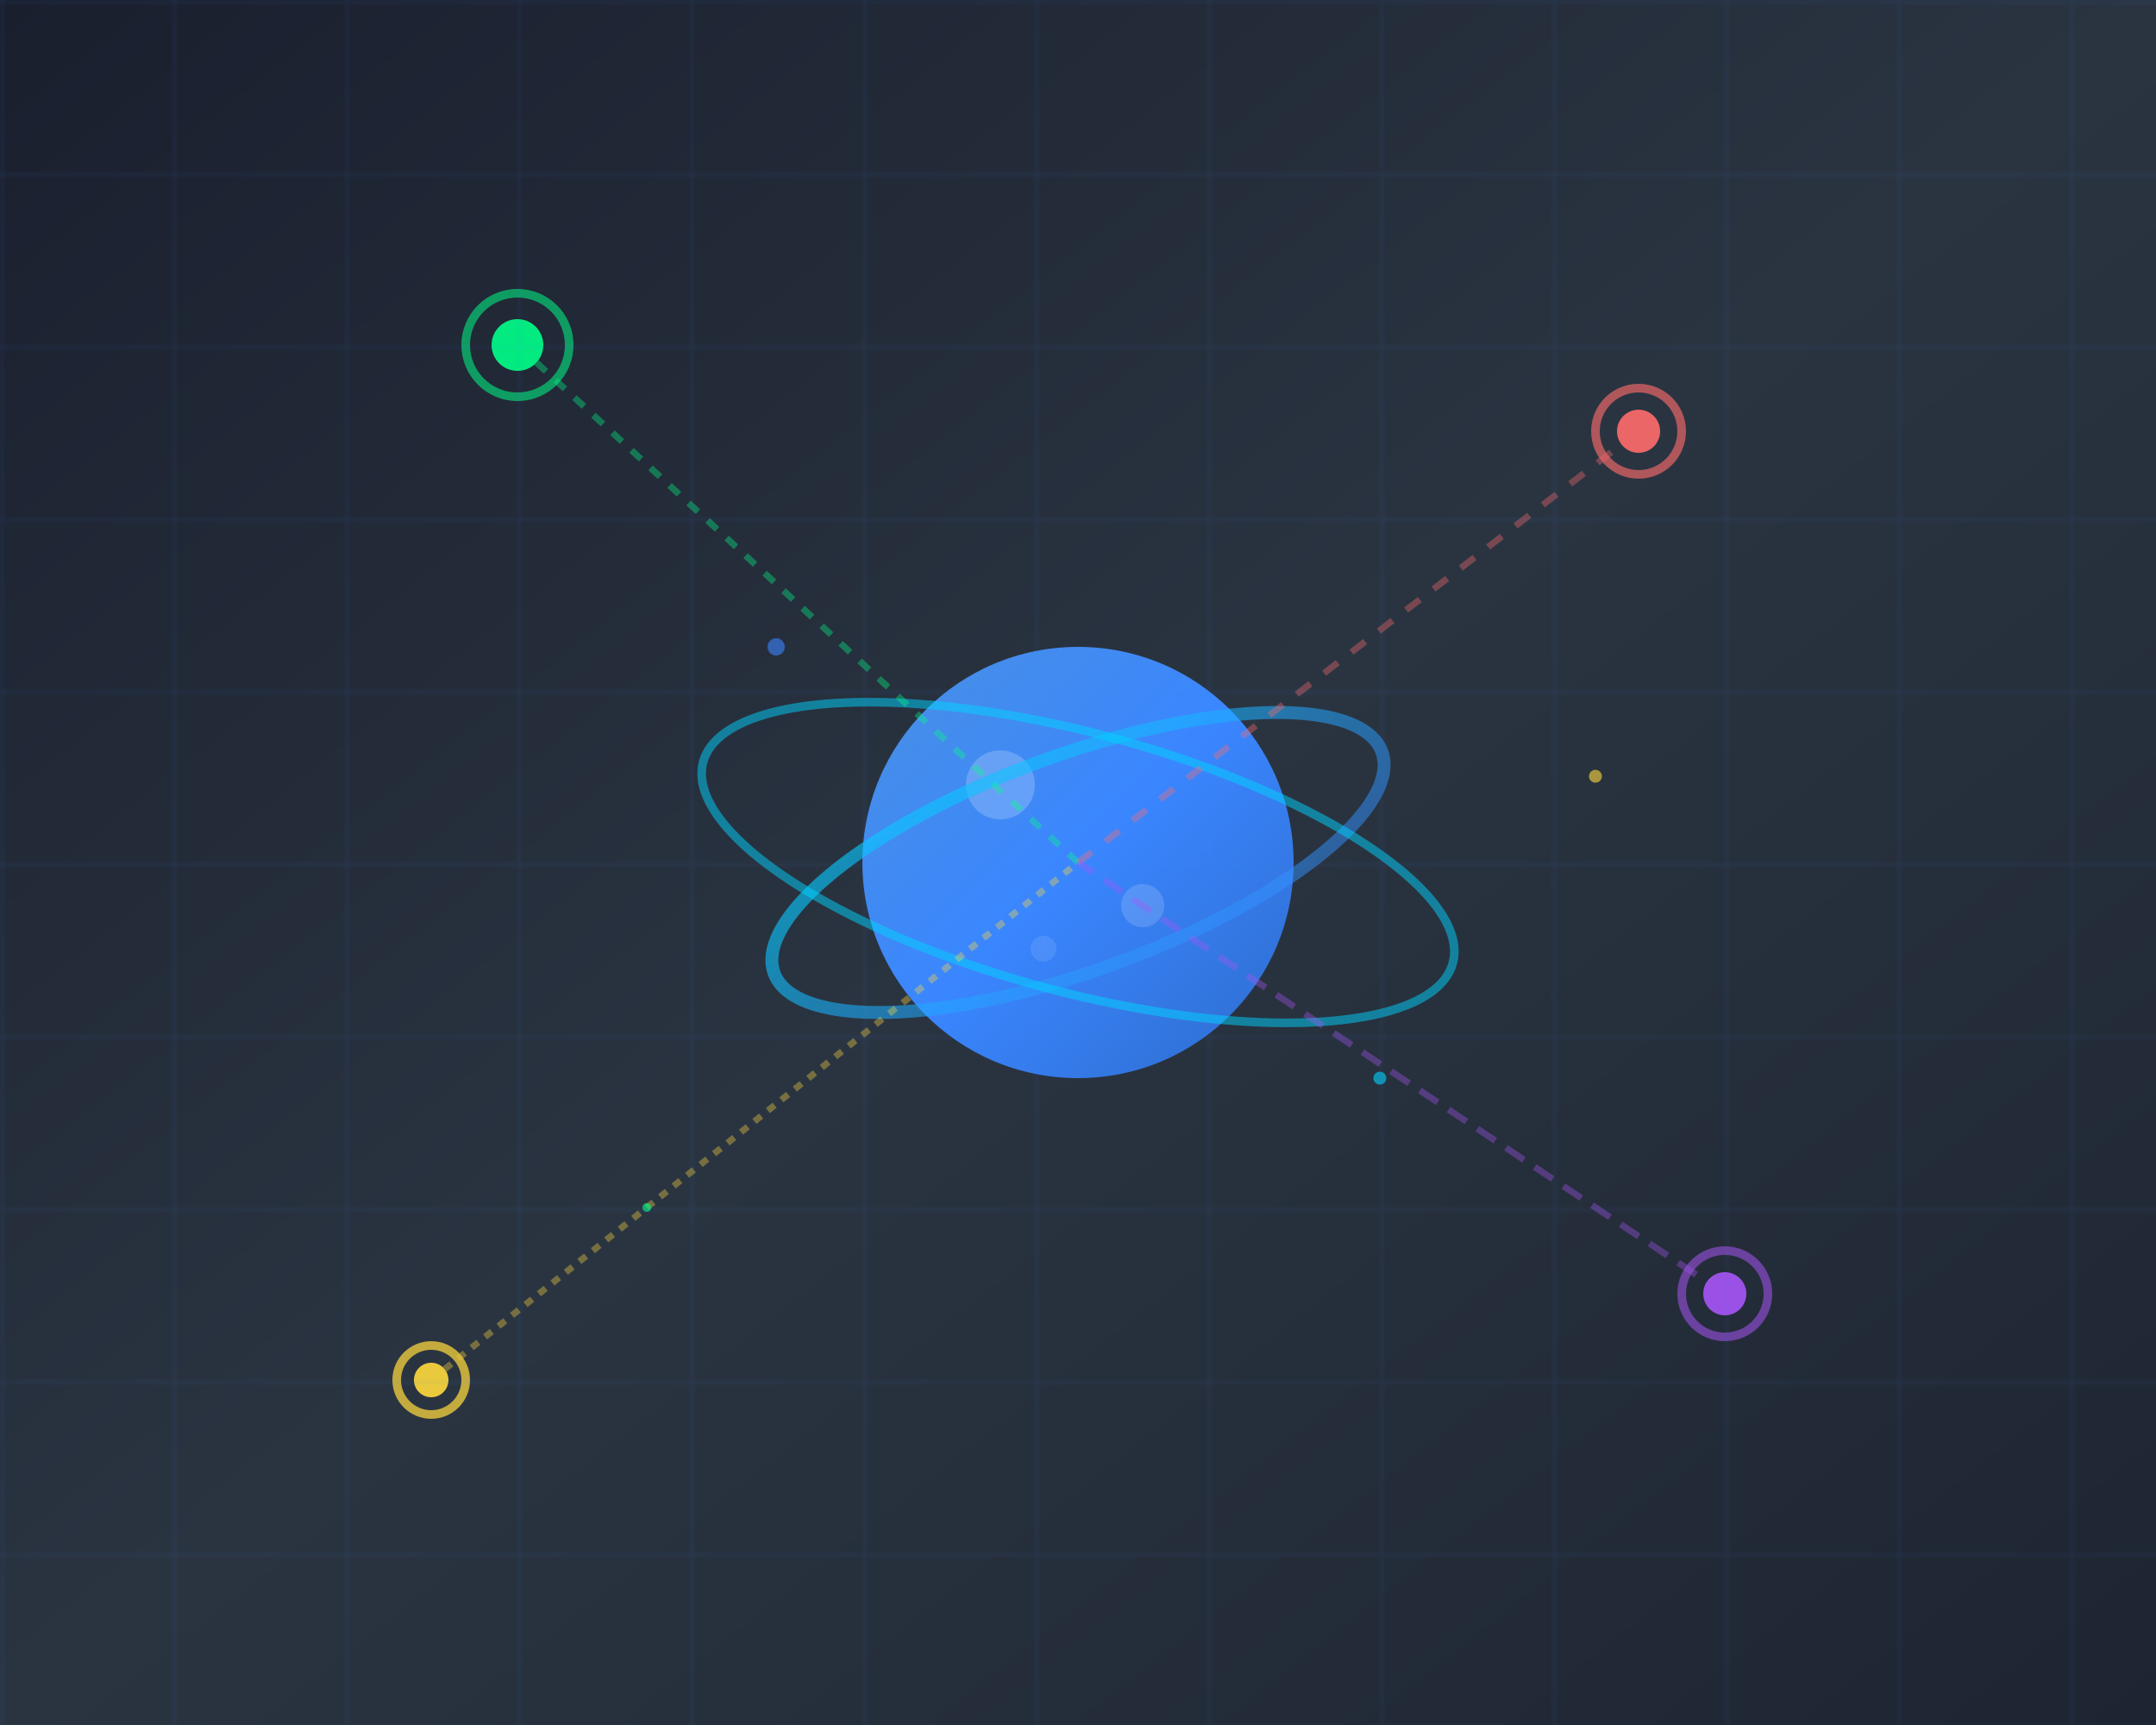 <svg width="500" height="400" viewBox="0 0 500 400" xmlns="http://www.w3.org/2000/svg">
  <!-- Background with modern gradient -->
  <defs>
    <linearGradient id="bgGradient" x1="0%" y1="0%" x2="100%" y2="100%">
      <stop offset="0%" style="stop-color:#1a1f2e;stop-opacity:1" />
      <stop offset="50%" style="stop-color:#2a3441;stop-opacity:1" />
      <stop offset="100%" style="stop-color:#1e2532;stop-opacity:1" />
    </linearGradient>
    
    <linearGradient id="planetGradient" x1="0%" y1="0%" x2="100%" y2="100%">
      <stop offset="0%" style="stop-color:#4A90E2;stop-opacity:1" />
      <stop offset="50%" style="stop-color:#3A86FF;stop-opacity:1" />
      <stop offset="100%" style="stop-color:#2E6BCC;stop-opacity:1" />
    </linearGradient>
    
    <linearGradient id="ringGradient" x1="0%" y1="0%" x2="100%" y2="100%">
      <stop offset="0%" style="stop-color:#00D4FF;stop-opacity:0.8" />
      <stop offset="100%" style="stop-color:#3A86FF;stop-opacity:0.6" />
    </linearGradient>
    
    <filter id="glow" x="-50%" y="-50%" width="200%" height="200%">
      <feGaussianBlur stdDeviation="4" result="coloredBlur"/>
      <feMerge> 
        <feMergeNode in="coloredBlur"/>
        <feMergeNode in="SourceGraphic"/>
      </feMerge>
    </filter>
    
    <filter id="softGlow" x="-50%" y="-50%" width="200%" height="200%">
      <feGaussianBlur stdDeviation="2" result="coloredBlur"/>
      <feMerge> 
        <feMergeNode in="coloredBlur"/>
        <feMergeNode in="SourceGraphic"/>
      </feMerge>
    </filter>
  </defs>
  
  <!-- Background -->
  <rect width="500" height="400" fill="url(#bgGradient)"/>
  
  <!-- Central tracking system visualization -->
  <g transform="translate(250, 200)">
    <!-- Main planet/globe -->
    <circle cx="0" cy="0" r="50" fill="url(#planetGradient)" filter="url(#glow)"/>
    
    <!-- Planet surface details -->
    <circle cx="-18" cy="-18" r="8" fill="rgba(255,255,255,0.2)"/>
    <circle cx="15" cy="10" r="5" fill="rgba(255,255,255,0.15)"/>
    <circle cx="-8" cy="20" r="3" fill="rgba(255,255,255,0.1)"/>
    
    <!-- Orbital rings -->
    <ellipse cx="0" cy="0" rx="75" ry="25" fill="none" stroke="url(#ringGradient)" stroke-width="3" opacity="0.8" transform="rotate(-20)">
      <animate attributeName="opacity" values="0.8;0.4;0.8" dur="3s" repeatCount="indefinite"/>
    </ellipse>
    
    <ellipse cx="0" cy="0" rx="90" ry="30" fill="none" stroke="#00D4FF" stroke-width="2" opacity="0.5" transform="rotate(15)">
      <animate attributeName="opacity" values="0.5;0.2;0.5" dur="4s" repeatCount="indefinite"/>
    </ellipse>
  </g>
  
  <!-- GPS/Tracking points around the system -->
  <g opacity="0.9">
    <!-- Top left tracking point -->
    <g transform="translate(120, 80)">
      <circle cx="0" cy="0" r="6" fill="#00FF88" filter="url(#softGlow)"/>
      <circle cx="0" cy="0" r="12" fill="none" stroke="#00FF88" stroke-width="2" opacity="0.6">
        <animate attributeName="r" values="12;20;12" dur="2s" repeatCount="indefinite"/>
        <animate attributeName="opacity" values="0.6;0.1;0.6" dur="2s" repeatCount="indefinite"/>
      </circle>
      <!-- Connection line to center -->
      <line x1="0" y1="0" x2="130" y2="120" stroke="#00FF88" stroke-width="1.5" opacity="0.4" stroke-dasharray="3,3">
        <animate attributeName="stroke-dashoffset" values="0;6" dur="1.5s" repeatCount="indefinite"/>
      </line>
    </g>
    
    <!-- Top right tracking point -->
    <g transform="translate(380, 100)">
      <circle cx="0" cy="0" r="5" fill="#FF6B6B" filter="url(#softGlow)"/>
      <circle cx="0" cy="0" r="10" fill="none" stroke="#FF6B6B" stroke-width="2" opacity="0.7">
        <animate attributeName="r" values="10;18;10" dur="2.5s" repeatCount="indefinite"/>
        <animate attributeName="opacity" values="0.7;0.1;0.7" dur="2.5s" repeatCount="indefinite"/>
      </circle>
      <!-- Connection line to center -->
      <line x1="0" y1="0" x2="-130" y2="100" stroke="#FF6B6B" stroke-width="1.5" opacity="0.4" stroke-dasharray="4,4">
        <animate attributeName="stroke-dashoffset" values="0;8" dur="2s" repeatCount="indefinite"/>
      </line>
    </g>
    
    <!-- Bottom left tracking point -->
    <g transform="translate(100, 320)">
      <circle cx="0" cy="0" r="4" fill="#FFD93D" filter="url(#softGlow)"/>
      <circle cx="0" cy="0" r="8" fill="none" stroke="#FFD93D" stroke-width="2" opacity="0.8">
        <animate attributeName="r" values="8;15;8" dur="1.8s" repeatCount="indefinite"/>
        <animate attributeName="opacity" values="0.8;0.2;0.8" dur="1.8s" repeatCount="indefinite"/>
      </circle>
      <!-- Connection line to center -->
      <line x1="0" y1="0" x2="150" y2="-120" stroke="#FFD93D" stroke-width="1.5" opacity="0.4" stroke-dasharray="2,2">
        <animate attributeName="stroke-dashoffset" values="0;4" dur="1.2s" repeatCount="indefinite"/>
      </line>
    </g>
    
    <!-- Bottom right tracking point -->
    <g transform="translate(400, 300)">
      <circle cx="0" cy="0" r="5" fill="#A855F7" filter="url(#softGlow)"/>
      <circle cx="0" cy="0" r="10" fill="none" stroke="#A855F7" stroke-width="2" opacity="0.6">
        <animate attributeName="r" values="10;16;10" dur="2.2s" repeatCount="indefinite"/>
        <animate attributeName="opacity" values="0.6;0.1;0.6" dur="2.2s" repeatCount="indefinite"/>
      </circle>
      <!-- Connection line to center -->
      <line x1="0" y1="0" x2="-150" y2="-100" stroke="#A855F7" stroke-width="1.5" opacity="0.4" stroke-dasharray="5,3">
        <animate attributeName="stroke-dashoffset" values="0;8" dur="1.8s" repeatCount="indefinite"/>
      </line>
    </g>
  </g>
  
  <!-- Floating data particles -->
  <g opacity="0.6">
    <circle cx="180" cy="150" r="2" fill="#3A86FF">
      <animateTransform attributeName="transform" type="translate" values="0,0; 15,-10; 0,0" dur="4s" repeatCount="indefinite"/>
      <animate attributeName="opacity" values="0.6;0.2;0.6" dur="4s" repeatCount="indefinite"/>
    </circle>
    
    <circle cx="320" cy="250" r="1.5" fill="#00D4FF">
      <animateTransform attributeName="transform" type="translate" values="0,0; -12,8; 0,0" dur="3.5s" repeatCount="indefinite"/>
      <animate attributeName="opacity" values="0.6;0.1;0.6" dur="3.5s" repeatCount="indefinite"/>
    </circle>
    
    <circle cx="150" cy="280" r="1" fill="#00FF88">
      <animateTransform attributeName="transform" type="translate" values="0,0; 8,-15; 0,0" dur="3s" repeatCount="indefinite"/>
      <animate attributeName="opacity" values="0.6;0.2;0.6" dur="3s" repeatCount="indefinite"/>
    </circle>
    
    <circle cx="370" cy="180" r="1.5" fill="#FFD93D">
      <animateTransform attributeName="transform" type="translate" values="0,0; -10,-8; 0,0" dur="4.5s" repeatCount="indefinite"/>
      <animate attributeName="opacity" values="0.6;0.1;0.6" dur="4.5s" repeatCount="indefinite"/>
    </circle>
  </g>
  
  <!-- Subtle grid pattern in background -->
  <g opacity="0.1">
    <defs>
      <pattern id="grid" width="40" height="40" patternUnits="userSpaceOnUse">
        <path d="M 40 0 L 0 0 0 40" fill="none" stroke="#3A86FF" stroke-width="1"/>
      </pattern>
    </defs>
    <rect width="500" height="400" fill="url(#grid)"/>
  </g>
</svg>